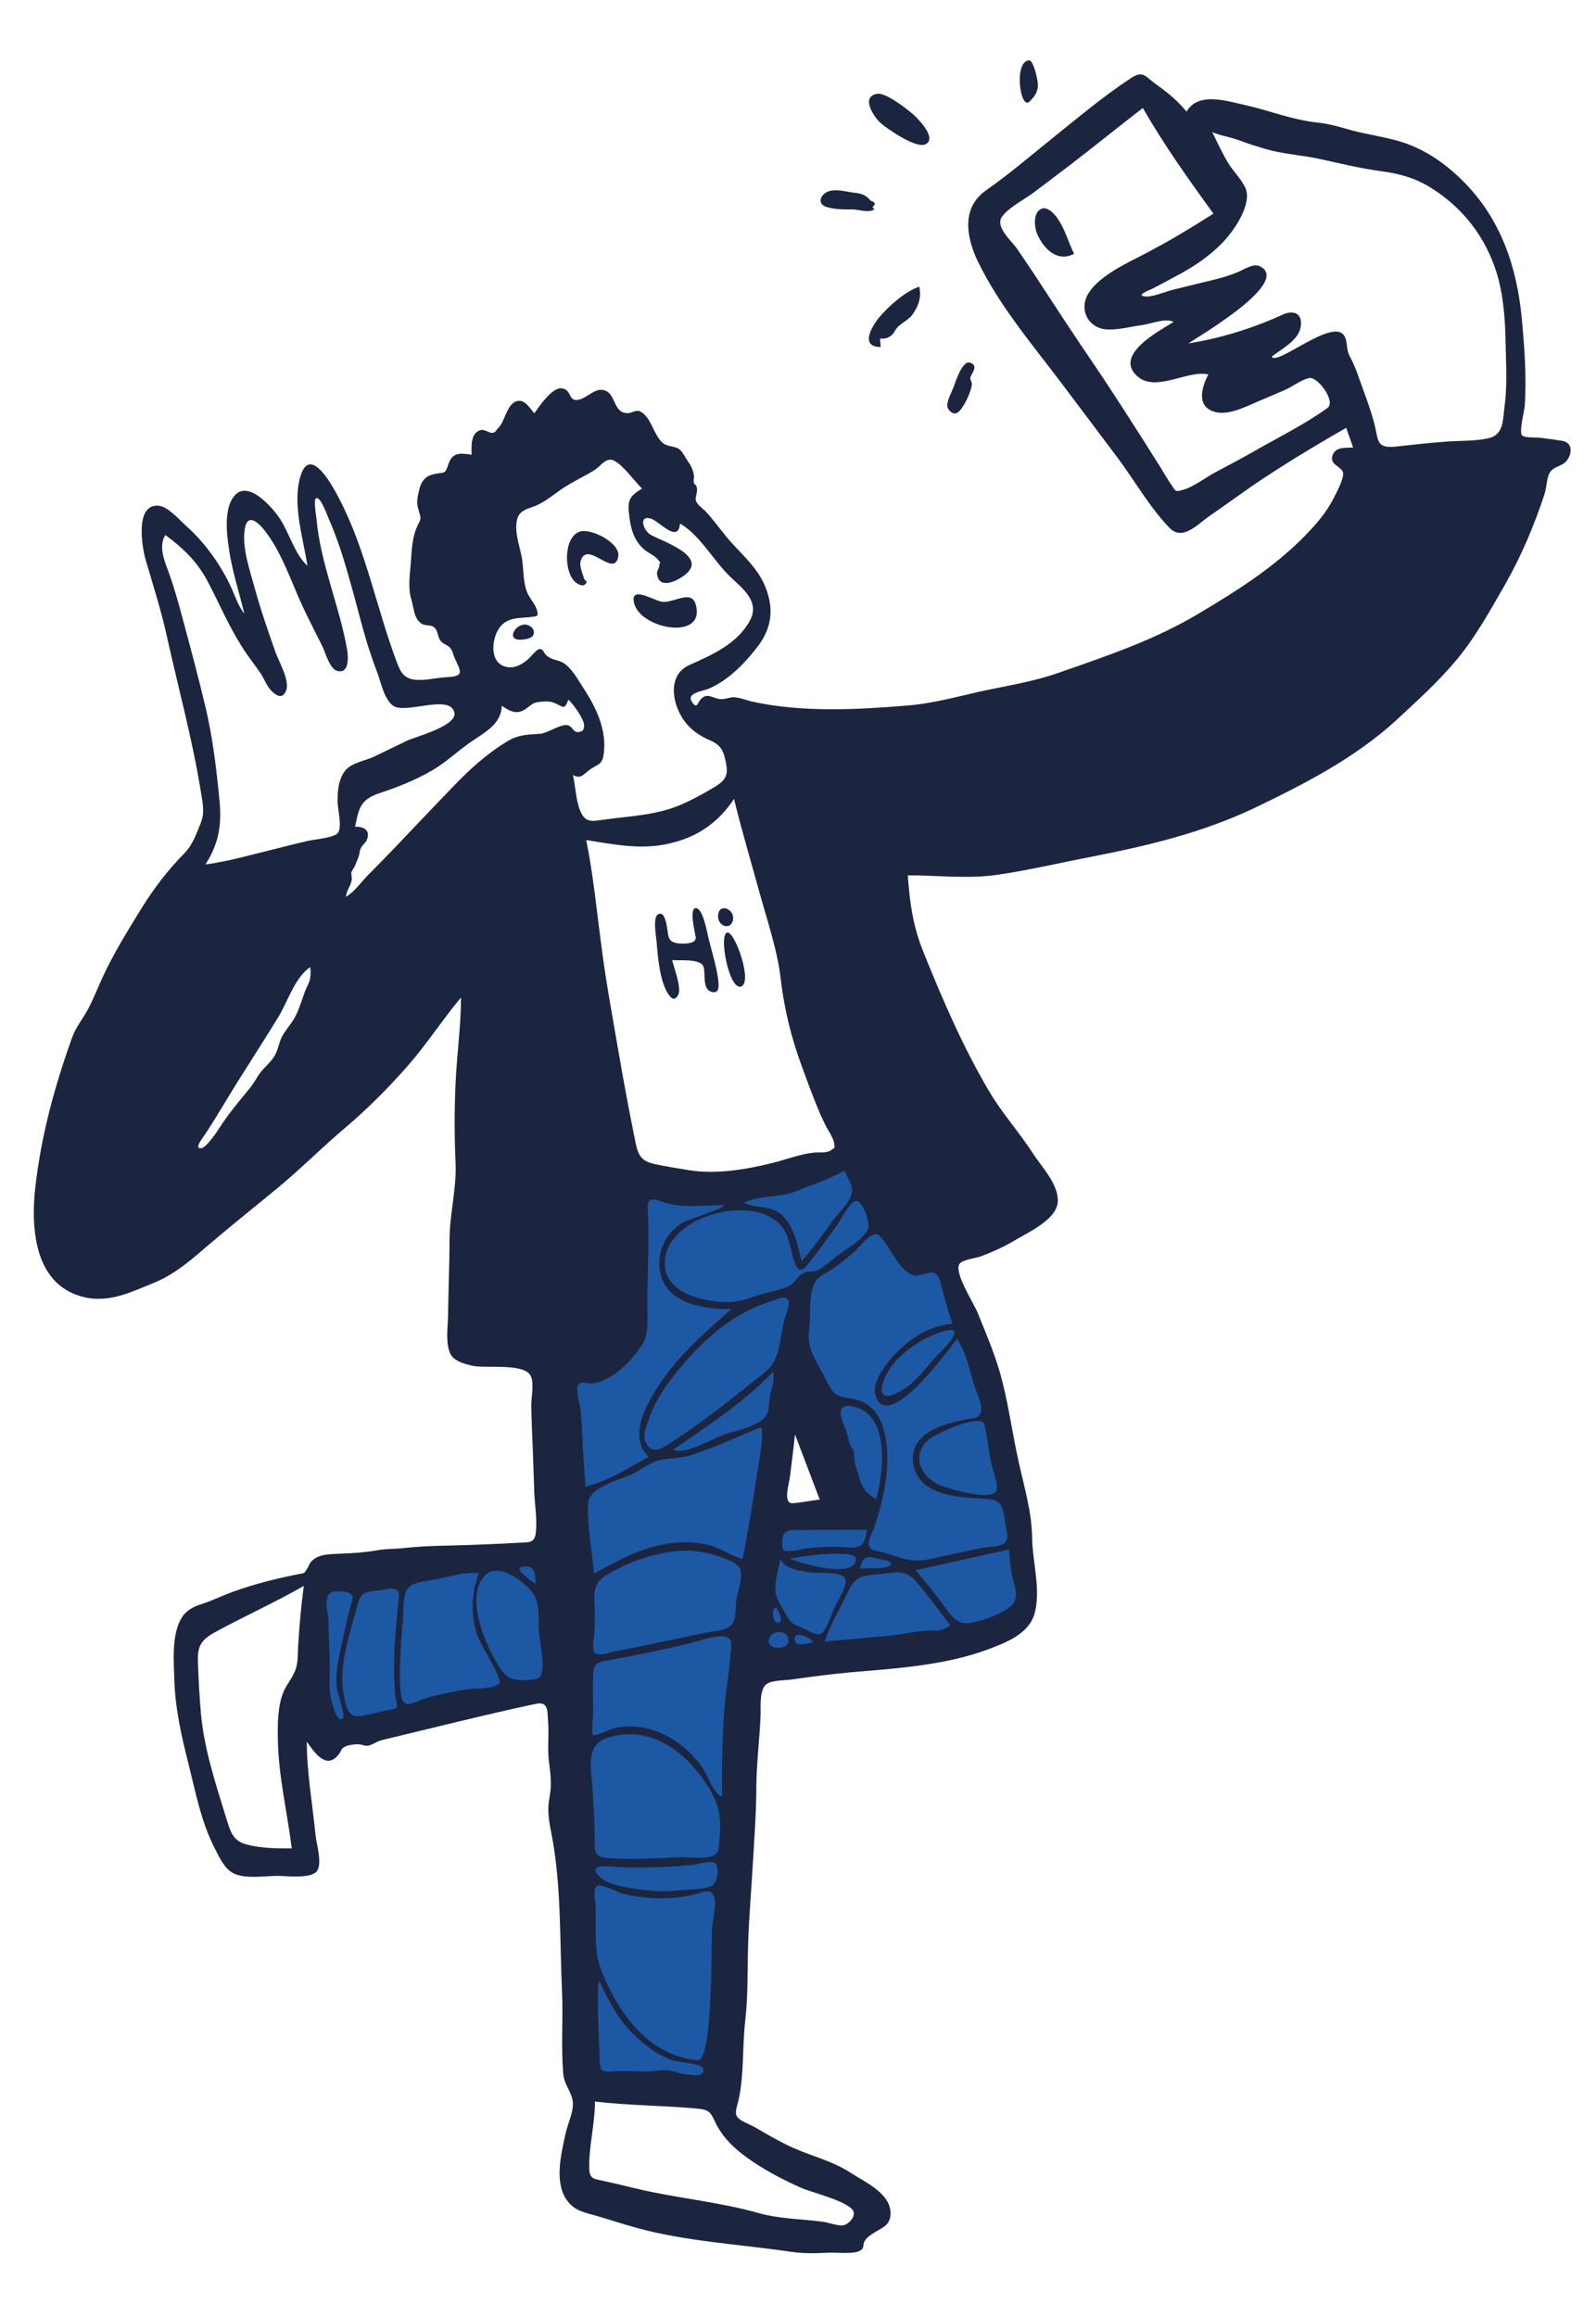 <svg xmlns="http://www.w3.org/2000/svg" xmlns:xlink="http://www.w3.org/1999/xlink" id="Layer_1" x="0" y="0" version="1.1" viewBox="0 0 529 768" xml:space="preserve" style="enable-background:new 0 0 529 768"><style type="text/css">.st0,.st1{fill-rule:evenodd;clip-rule:evenodd;fill:#1d58a5}.st1{fill:#1c2540}</style><desc>Created with Sketch.</desc><g><path id="Accent" d="M284.2,382h0.2c2.2,0.4,5.9,6.8,7.5,8.6c4.9,5.9,9.8,11.7,14.7,17.6c2,2.3,4.8,4.8,6.2,7.5 c1.1,2.1,1.4,5,2.1,7.2c8,27.8,15.7,55.8,21.5,84.1c1.2,6.1,2.4,12.2,3.1,18.4c0.3,3.1,1.2,7.6-0.1,10.5c-1.5,3.3-6.3,4.7-9.5,5.8 c-6.1,2-12.5,3.2-18.8,4.3c-15.3,2.6-30.7,4.1-46.1,5.3c-4.7,0.4-9.6,0.4-14.2,1c-2.2,0.3-1.6-0.3-2.3,1.2c-1,2.1-0.3,6.4-0.4,8.7 c-0.3,5.4-0.5,10.7-0.8,16.1l0,0l-2.2,43.8c-0.8,14.8-1.5,29.6-2.3,44.4c-0.3,5.6-0.6,11.2-0.9,16.8c-0.2,3,0.3,6.9-0.5,9.8 c-0.6,2.2,0.4,1.5-2.3,1.7c-6.2,0.3-12.7-0.5-18.9-0.7c-7.1-0.3-14.2-0.5-21.2-0.8c-2-0.1-4.3,0.5-5.1-0.9c-1-1.8-0.2-6.6-0.3-8.6 c-0.2-5.5-0.4-11-0.6-16.5c-0.5-15.1-1.1-30.1-1.6-45.2c-0.7-20.6-1.5-41.1-2.2-61.7c-7.9,1.6-15.7,3.2-23.6,4.8 c-11.6,2.3-23.3,4.7-34.9,7c-5.3,1.1-11.7,3.5-17.2,2.7s-7.7-3.1-8-8.3c-0.3-5.6-0.2-11.2-0.1-16.7c0.1-9.1,0.4-18.2,0.7-27.3 c15.5-1.4,31.1-2.8,46.6-4.2c8.3-0.7,16.5-1.5,24.8-2.2c1.9-0.2,6.5,0.2,7.3-1.2c1.3-2.2-0.1-9.4-0.2-11.9l0,0l-0.4-23.5l0,0 l-1.4-86.5c3.7,0.1,7.4,0.2,11.2,0.3c16.2,0.5,32.4,1.1,48.6,0.6c8.1-0.2,15.8-2.4,23.5-5c4.1-1.4,8.1-2.9,12.1-4.4 c1.3-0.5,5-2.8,6.3-2.6L284.2,382z M262.4,462.5l-8.3,40.4l28.3-1.9L262.4,462.5z" class="st0"/><g id="Ink" transform="translate(257, 20)"><path id="ink-shape" d="M241.7,114.6c-0.6,4.5-0.2,9.4-5.2,10.6c-4.7,1.1-9.9,0.8-14.6,1.2c-5.4,0.4-10.8,1-16.1,1.6 c-6.8,0.7-5.8-1.9-7.3-7.7c-1.4-5.3-3.5-10.6-5.3-15.7c-0.8-2.4-1.8-4.6-3-6.9c-1-2-0.5-4.8-1.7-6.5c-3.8-5.9-22.3,10.2-24,7 c3.1-2.4,8.5-5.2,9.5-9.3c1.1-4.9-2-6.4-5.9-4.6c-9.6,4.4-20.7,7.9-31.2,9.5c3.4-2.3,34.1-20.2,23.8-25.5 c-2.3-1.2-5.4,1.1-7.5,1.9c-3.3,1.4-6.8,2.3-10.3,3.1c-3.7,0.9-7.3,1.8-11,2.7c-2.6,0.6-7.2,2.7-9.7,2.2c-2.6-0.5,2-2.1,2.7-2.5 c3.2-1.6,6.4-3.4,9.6-5.1c5.6-3.1,10.8-6.8,15-11.6c3.2-3.7,8.5-11.7,6.3-16.7c-1.3-2.9-4.1-5.6-5.8-8.4 c-1.9-3.2-3.5-6.7-5.2-10.1c2.8,1.2,6,1.6,8.9,2.7s5.8,2,8.8,2.9c6,1.7,12,2,18,3.3c6.8,1.5,13.8,3.2,20.7,4.1 c6,0.8,11.4,2.4,16.5,5.7c10.5,6.7,17.7,16.2,21.4,28c2.1,6.9,2.7,14.2,2.9,21.4C242.1,99.3,242.7,107.1,241.7,114.6 M183,115.2 c-7.3,5.3-15.8,9.5-23.7,14c-4.5,2.6-9.1,5-13.6,7.4c-3.2,1.7-7.2,4.9-10.8,5.8c-2.3,0.6-2.1,0.6-3.5-1.5c-1.4-2-2.6-4.1-3.8-6.1 c-2.4-3.7-4.7-7.5-7.1-11.2c-5.3-8.3-10.7-16.7-16.3-24.9s-11-16.5-16.5-24.9c-2.5-3.9-5.1-7.7-7.7-11.5 c-2.1-2.9-7.3-7.2-4.8-10.6c2.3-3.1,7.6-5.7,10.7-8.1c3.8-2.9,7.7-5.8,11.5-8.7c8.2-6.3,16.2-12.8,24.4-19.1 c7,12.2,15.1,23.6,23.4,35c-7.5,4.8-15,9.3-22.9,13.4c-5.8,3-14.7,7.1-18.4,12.8c-3.6,5.6-0.1,12.1,6.4,12.2 c3.9,0.1,7.7-1,11.5-1.5c2.7-0.4,7.7-2.4,10.2-1c-4.4,2.8-20.4,11-11.8,18.2c6.2,5.1,16.6-2.4,23.3-0.8c-2,3.9-4.1,10.1,1.5,12.2 c4.7,1.8,10.8-1.5,15.1-3.3c3.1-1.3,6.1-2.6,9.1-3.9c2.4-1.1,5.2-3.3,7.8-3.8C179.8,104.8,185.9,113.1,183,115.2 M47.2,402.7 c4.2-0.8,6.3-2.5,7.6,2.6c1.2,4.5,2.3,8.9,3.9,13.4c-6.5,0.6-12.3,3.7-17,8.1c-3.4,3.1-10.1,10.6-8.5,15.8 c4.1,12.7,24.6-15.8,27-18.9c3,4.4,4.1,10.1,5.6,15.1c1.1,3.5,5,10.3-0.2,11.2c-7.3,1.2-20.9,3.9-20,14.2 c1,12.1,16.5,12.1,25.1,12.6c4.9,0.3,4.9,4.2,5.6,8.6c0.3,2,1.3,4.6-0.4,6c-1.5,1.3-6,1.3-7.9,1.7c-5.6,1.2-11.2,2.4-16.8,3.6 c-6.4,1.4-9.7-0.5-15.7-2.3c-2.2-0.6-4.4-0.4-4.6-2.8c-0.1-1.5,1.4-3.9,1.9-5.4c1.9-5.9,3.6-12,4.1-18.2c0.8-9-0.2-22.6-11.3-24.4 c-5.3-0.8-6.3-1.1-8.7-6.1c-2.6-5.4-6.7-10.3-5.7-16.5c0.7-4.5-0.5-13,2.4-16.7c1.3-1.7,3.9-2.7,5.7-4c2.2-1.6,4.4-3.3,6.5-5.1 c1.8-1.5,3.9-4.5,5.9-5.6c2.4-1.3,2.5-0.4,4.3,1.7C38.4,394.4,42.5,403.5,47.2,402.7 M59,422.8c-1.4,2.9-4.8,5.6-6.9,8.1 c-2.1,2.5-4.2,5-6.6,7.3c-2.6,2.4-12,8.4-9.9,0.4c1.6-6.2,7.6-11.2,12.9-14.3C49.5,423.6,61.5,417.8,59,422.8 M69.3,452.2 c0.9,4.1,1.4,8.4,2.2,12.6c0.4,2.1,2.6,7.3,1.7,9.3c-1.5,3.5-15.5-0.6-18.4-1.8c-6.9-2.8-10-10.2-3.7-15.4 C53.5,455,68.3,448.1,69.3,452.2 M78.4,502c0.8,4,3,7.6-0.7,10.6c-3.1,2.5-8.2,4.2-12.1,5.1c-5.2,1.2-6.9-1.7-9.7-5.5 c-3-4.1-6.2-8-9.4-11.8c10.3-2.3,20.7-4.6,31-6.9C77.5,496.3,77.9,499.2,78.4,502 M53.6,520.4c-5.4-0.3-11.2,1.3-16.7,1.8 c-6.8,0.5-13.6,1.3-20.5,1.8c1.8-5.6,4.9-10.6,7.4-15.9c2.5-5.3,4.2-5.9,9.9-6.3c5.3-0.4,9-2.2,12.9,2.3c4,4.6,7.7,9.7,11.4,14.6 C56.7,519.5,55.2,520.4,53.6,520.4 M15.1,521.5c-1.3,1-5.4-1.8-6.8-2.3c-2.7-1-3.3-1.4-4.7-4c-1.2-2.3-3.1-4.8-3.5-7.4 c-0.5-3.4,1-7.9,1.6-11.2c1.5,3.5,6.2,3.9,9.5,4.5c2.4,0.4,9.7-0.3,11.5,1.5c2,1.9-1.7,7.3-2.7,9.3 C18.8,514.2,17.3,519.9,15.1,521.5 M12.5,524.3c-1.6,0.3-6.2,1.9-6.1-1.1C6.5,519.9,12.8,523.5,12.5,524.3 M4.3,524.1 c-0.3,2.8-6.3,2.6-6.5,0.1C-2.4,520,4.8,519.6,4.3,524.1 M-2.6,448.2c-1.5,4.4-11,6-14.6,7.3c-3.3,1.2-13.2,7-16.6,4.9 c11.5-7.9,23.4-15.7,33.1-25.8c0.4,2.5-0.2,4.6-0.9,7C-2.2,443.7-1.9,446.3-2.6,448.2 M-5.4,464.3c-1.7,10.8-3.3,21.7-5.5,32.4 c-4.3-1.3-7.8-4-12.3-4.9c-4.1-0.8-8.3-0.9-12.5-0.2c-8.8,1.3-16.7,5.7-24.4,9.9c-0.7-7.4-2.2-15.3-2-22.8 c0.1-6.2,10.7-8,15.5-10.6c2.9-1.5,5.5-3.7,8.8-4.3c3.4-0.6,6.7-0.5,10-1.6c7.9-2.4,15.4-6.3,23.2-9.2 C-4,456.9-4.9,460.7-5.4,464.3 M-12.9,510c-0.4,2.5,0.1,6.8-1.8,8.7c-1.8,1.8-5.5,1.8-7.8,2.3c-7.1,1.5-14.1,2.9-21.2,4.4 c-3.2,0.7-6.3,1.3-9.5,1.9c-1.5,0.3-5.3,1.7-6.6,0.5c-1.2-1.1-0.3-4.8-0.2-6.3c0.1-3.1,0.3-6.1,0.1-9.2c-0.4-5.9,0-8.1,5.4-11.2 c5.8-3.2,11.8-5.4,18.4-6.6s12.9-0.5,19.2,2c1.8,0.7,4.4,1.6,5.2,3.5C-10.6,502.6-12.5,507.4-12.9,510 M-20.8,604.8 c-2.6,1.6-8.2,1.3-11.2,1.7c-4.8,0.5-9.7,0.2-14.4-0.5c-3.6-0.6-9-1.3-11.7-3.9c-3.9-3.6,0.6-3.8,3.6-3.5 c8.7,0.7,17.5,0.2,26.3-0.4c1.7-0.1,6.3-1.6,7.9-0.9C-18.4,598.1-19,603.6-20.8,604.8 M-25.8,662.8c-16.2-1.6-25.7-15-31.5-28.8 c-3.2-7.4-2-15.1-2.3-22.9c-0.1-1.4-1-5,0.5-6c1.4-1,6.9,2.1,8.5,2.5c7.7,1.9,16.3,2.1,24,0.2c3.4-0.8,5.2-2.3,6.3,1 c0.9,2.7-0.6,7.6-0.7,10.4C-21.3,624-20.6,663.3-25.8,662.8 M-58.2,662.8c-0.1-2.4-1.3-26.2-0.1-26.2c3.4,7.4,6.9,14,13.2,19.4 c3.2,2.8,6.8,5.3,10.8,6.8c1.5,0.6,10,1,10.4,2.8c0.7,3.3-5.1,1.9-6.8,1.7c-1.4-0.2-2.6-0.8-4-1c-2.6-0.5-5,0.2-7.6,0.2 c-3.9,0.1-7.8-0.3-11.7,0C-57.7,666.8-58.1,666.3-58.2,662.8 M-55.8,556c13.9-4.5,25.5,4,32.9,15.2c4.2,6.4,5.1,10.8,4.4,18.3 c-0.3,2.7,0.2,4.5-2.3,5.6s-8,0.3-10.7,0.4c-7.6,0.4-15.2,0.8-22.8,0.4c-5-0.3-5.7-1.1-5.6-5.9c0.1-5.8-0.4-11.5-0.7-17.3 C-61,566.3-63.1,558.4-55.8,556 M-60.4,547.7c0-4.3-0.2-8.6,0-12.9c0.3-4.2,2.1-4,6-4.7c8.6-1.6,17.2-3.3,25.7-5.4 c3.4-0.8,7.2-2.4,10.7-2.4c3.7,0,3.5,1.9,3.2,5.1c-0.5,7.2-1.9,14.3-2.3,21.5c-0.4,7.7-0.7,15.6-0.6,23.3c0,2.6,0.6,4.5-1.6,2.1 s-3.3-6.3-5.3-9.1c-4.1-5.6-10.1-10.2-16.9-12.1c-3.7-1.1-7.6-1.2-11.4-0.5c-1.2,0.2-6.9,3-7.6,2.4 C-61,554.6-60.4,547.8-60.4,547.7 M-9.5,695c5.5,4,11.6,7.2,17.8,10c3.5,1.6,17.2,4.8,17.7,8.3c0.2,1.9-2,4-3.5,4.2 c-1.9,0.3-5-1-7-1.2c-7-0.9-14-0.9-20.9-2.8c-13.7-3.9-27.9-5-41.7-8.4c-3.3-0.8-6.6-1.6-9.9-2.3c-3.1-0.7-4.5-0.6-4.7-3.9 c-0.2-7.4,1.9-14.9,1.9-22.4c11.2,1.3,22.4,1.3,33.6,2.3c4.8,0.4,4.7,1.4,6.8,5.6C-17.1,688.7-13.4,692.2-9.5,695 M-64,455.8 c-0.1-2.7-0.3-5.5-0.5-8.2c-0.2-1.8-1.8-6.9-0.9-8.4c1.1-1.7,2.2-0.7,4.2-0.7c2.6-0.1,4.8-1.1,7-2.5c4.1-2.6,7.2-6.1,9.9-10.1 c2.4-3.6,1.9-8.4,1.9-12.7c-0.1-11,0.7-21.7,0.1-32.8c-0.3-5.1,4-2,7.5-1.3c5.7,1.1,11.9,0.3,17.7,0.3c-0.2,1.4-12.1,4.7-14,6 c-4.9,3.3-7.8,8.5-7.3,14.5c0.9,12,14.1,14,23.8,14c-8,7.1-15.9,13.8-22.2,22.6c-4.6,6.4-12.8,19.1-5.2,26.3 c-6.7,3.8-13.4,8-20.9,9.9C-63.4,467.1-63.7,461.4-64,455.8 M-67.1,236.8c2.7,1.8,3.9-0.7,6-2c2.9-1.8,3.9-1.6,4.3-5.7 c0.7-7.5-2.5-14.3-6.4-20.4c-1.8-2.8-3.6-6.1-6.1-8.3c-2.3-2-4.7-1.3-6.8-3.4c-0.8-0.8-0.7-1.9-2.1-1.9c-0.9,0-3.1,2.9-3.9,3.5 c-2.4,2-5.3,3.5-8.5,1.9c-4.6-2.4-3.1-11,0.4-13.8c2.7-2.2,6-1.8,9.1-2.2c2.3-0.3,2.8-0.2,1.9-2.8c-0.7-1.9-2.2-3.3-3-5.2 c-1.5-3.5-1.2-7.8-1.8-11.5c-0.6-3.3-1.9-6.9-1.9-10.3c0.1-4.3,1.5-5.4,5.2-6.6c3.6-1.2,6.6-3.7,9.7-5.9c3.5-2.4,7.3-4.1,10.9-6.3 c2.4-1.5,4-4.6,6.7-3.2c3.2,1.7,6.5,6.6,9.2,9.2c-3.9,2.5-4.9,3.6-4.3,8.5c0.5,4.5,1.4,8.5,4.9,11.6c1.3,1.2,3.8,2.2,4.8,3.6 c1.2,1.6,0.4,0.2,0.3,2c-0.1,1-0.9,1.6-0.7,2.8c0.8,5.1,6.6,2.1,9,0.3c8.5-6.3-7.4-11.3-11.2-13.5c-2.6-1.6-3.9-6.6,0.2-5.3 c2.8,0.9,9,8.4,9.6,1.6c6.8,4,11.1,12.4,16.8,17.8c4.1,3.9,9.7,8.1,6.4,14.3c-4.2,7.8-12.5,11.4-20.1,14.8 c-7.3,3.3-5.8,12.6-1.9,18.2c2.3,3.3,5.2,5.2,8.8,6.8c3.7,1.6,4.4,3.5,5.2,7.3c0.9,4.2-0.1,5.9-3.7,8.1c-3.5,2.1-7.3,4.2-11,5.8 c-8.2,3.6-16.7,3.8-25.4,5c-3.1,0.4-6,1.3-7.6-1.7C-66.1,246.5-66.2,240.6-67.1,236.8 M-68.4,220.5c-2.1-1.1-7,2.5-9.6,2.7 c-4.2,0.3-6.9,0.2-10.7,2.4c-7,4.2-12.9,9.6-18.5,15.5c-6.4,6.6-12.7,13.3-19,19.9c-2.9,3-5.8,6-8.7,8.9c-2.3,2.3-4.5,5.6-7.4,7.3 c0.1-2,1.4-3.4,1.8-5.2c0.3-1.1-0.2-2,0-3c0.1-0.3,0.9-1.5,1.1-1.9c0.4-1,0.8-2,1.2-3s0.3-2,0.8-3c0.4-1,1.6-1.7,2-2.8 c1.2-3-0.8-4.4-3.9-4.3c1.2-6,1.7-9,8-11.1c6-2,11.9-4.3,17.4-7.5c4.9-2.8,9-6.9,13.7-10c4.2-2.8,9.5-5.8,9.5-11.5 c2.4,1.6,4.6,3,7.4,1.4c2.3-1.4,2.6-2.5,5.3-2.7c2.2-0.2,3.5-0.3,5.5,0.7c2.3,1.1,2.6,1.9,3.9-1.4c1.5,1.3,5.4,6.6,5.2,8.7 c-0.1,1.2-0.2,1.7-1.7,2C-67,222.8-66.9,221.3-68.4,220.5 M-78,535.6c-1,1.5-5.2,1.2-6.8,1.2c-5-0.1-6.7-4.2-8.9-8.2 c-3.4-6.3-8.5-19.5-2.9-26.1c4.4-5.2,13.1,1.4,16.1,5.3c2.6,3.4,1.8,8.6,2.1,12.7C-78.2,524-76,532.6-78,535.6 M-91.5,537.9 c-2,2-8.4,1.6-11,2c-4.7,0.8-9.3,1.7-13.9,3.1c-3.4,1-6.7,3.8-7.6-0.9c-0.7-4-0.4-8.7-0.3-12.7c0.1-4.3,0.5-8.6,0.9-12.9 c0.3-2.9-0.4-8.2,2-10.5c2-1.9,7-2.1,9.7-2.7c4.4-1,8.9-2.4,13.4-1.9c-2.6,7.2-2.9,14.7,0,21.8C-97.5,525.2-90.3,536.7-91.5,537.9 M-124.8,509.4c-1.1,10.8-2.2,21.6-1.2,32.5c0.1,0.6,0.8,3.6,0.5,4.1s-3.1,0.7-3.7,0.9c-2.5,0.6-5,1.2-7.4,1.7 c-4.9,1-5.5-2.1-6.4-6.6c-2-9.6,1.9-20.1,4.3-29.4c1.2-4.5,2-5,6.5-5.4C-129.2,507-124.3,504.8-124.8,509.4 M-143.5,549.6 c-1.9,1.7-3.7-6.3-3.9-7.1c-0.6-3.2-0.3-6.5-0.3-9.8c0-5.1-0.4-10.2-0.4-15.3c0-2.8-2.1-8.4,1.2-9.8c1-0.4,4.8-0.2,5.6,0.3 c1.8,1.2,1.1,1.9,0.6,4c-1.2,4.6-2.2,9.1-3.2,13.8c-1,4.5-2,8.9-1.5,13.5C-145.3,540.7-142.3,548.5-143.5,549.6 M-84.3,499.4 c4.5-1.3,4.8,2.2,4.8,5.5C-80.3,504.3-86.7,500-84.3,499.4 M-144.9,255.9c-1.1,1.8-8.1,2.3-10.1,2.8c-3.9,0.9-7.9,1.9-11.8,2.9 c-7.4,1.8-14.6,3.9-22.1,4.9c4.2-6.6,5.4-12.4,4.7-20.7c-1-10.5-2.2-20.8-4.6-31.1c-2.4-10.1-5.1-20.2-7.8-30.2 c-1.3-4.9-2.7-9.8-4.4-14.6c-1.4-3.8-3.6-8.7-1.2-12.6c6,4.4,10.8,9.1,14.2,15.7c3.7,7.1,6.8,14.4,11.1,21.2 c1.9,3.1,4.2,5.9,6.3,9c1.2,1.8,2.1,4.4,3.7,5.9c1.8,1.7,3.7,2.6,4.8-0.4c1.1-3.2-2.4-9.4-3.5-12.3c-2.5-7.1-5-14.3-7-21.6 c-1.6-5.9-4.2-13.1-3.3-19.3s5.1-1.8,7.2,1.1c4.4,5.9,7,12.8,9.9,19.6c2.6,6.2,5.7,12.1,8.7,18.1c1,2.1,2.4,7.5,5,8.1 c3.9,0.9,3.5-4.6,3.2-6.8c-2.5-14.7-8.9-28.7-10.2-43.7c-0.1-0.7-1-6.3-0.2-6.7c1.4-0.9,3.4,4.7,4,6.1c3.2,7.2,5.5,14.7,7.6,22.3 c1.8,6.4,3.4,12.9,5.3,19.3c1.1,3.5,2.3,7,3.6,10.4c1.1,3.1,2.2,8.5,5.1,10.6c4.1,2.9,18.8-4,20.3,2.2c1.1,4.4-12.6,8-15.5,9.3 c-3.8,1.8-7.6,3.7-11.4,5.5c-2.9,1.3-7.1,1.9-9.2,4.4c-2.2,2.7-2.6,6.4-2.6,9.7C-145.3,247.5-143.5,253.7-144.9,255.9 M-154.2,304.2c-0.2,1.4-1.3,3.2-1.8,4.6c-1,2.7-1.9,5.9-3.3,8.4c-1.2,2.2-3,4.1-4.2,6.3c-1.1,2.1-1.3,4.5-2.6,6.6 c-1.5,2.4-3.9,4.1-5.4,6.5c-0.7,1.2-1.5,2.5-2.5,3.8c-3.6,4.4-7.2,8.6-10.2,13.3c-0.7,1.2-4.4,6.5-5.9,6.8c-3,0.6,0.5-3.7,1.1-4.6 c4.3-6.5,8.1-13.3,12.3-19.8c4-6.4,8.1-12.7,12-19.1c3.2-5.3,5.3-12.8,10.5-16.5C-154,301.7-154,303-154.2,304.2 M-13.7,244.8 c2.5,10.3,5.5,20.3,8.3,30.5c2.6,9.5,6.1,19.6,7.2,29.3c1.1,9.7,3.5,19.4,6.9,28.6c1.5,4.2,3.1,8.5,4.8,12.7 c0.9,2.3,1.9,4.6,3,6.8c0.8,1.7,2.9,4.6,3,6.4c0.1,1.5,0.6,0.9-0.9,2c-1.5,1.2-4.1,0.7-5.9,0.9c-4.6,0.5-9.1,2.3-13.6,3.4 c-8.7,2.2-19,3.9-27.8,2.4c-3.7-0.6-7.6-1.2-11.3-2c-4.5-1-5.5-2.9-6.4-7.4c-2-9.8-3.8-19.5-5.5-29.3c-2-11.7-4.2-23.4-5.7-35.1 c-1.6-11.9-2.7-23.8-5.1-35.6c9.9,1.6,19.1,3.5,29,0.8C-25,256.9-18.7,252.2-13.7,244.8 M24.9,372.2c2.2,4.5-3.1,8.6-5.7,12.1 c-3.4,4.6-6.6,9.4-10.5,13.6c-1.2-4.7-2.2-10.1-5.4-14c-4-5-8.7-2.9-13.7-5.3c5.2-2.5,11.8-1.6,17.3-3.8c5.4-2.2,10.9-4,16-6.8 C23.6,369.4,24.2,370.8,24.9,372.2 M5.7,478.2c-3.3,0.2-1.1-6.8-0.9-8.5c0.6-4.8,1.2-9.5,1.7-14.3c2.7,7.2,5.5,14.4,8.2,21.6 C11.7,477.3,8.7,478,5.7,478.2 M0.3,512.7c0.5,1,2.6,4.4,0.9,5C-1.1,518.5-1.4,513,0.3,512.7 M-3.7,435 c-10.6,8.4-21,16.9-32.5,24.1c-2.5,1.6-5,2.3-6.7-0.9c-1.3-2.5,0.1-5.3,0.9-7.7c2.1-6.2,5.8-11.6,10-16.6 c8.2-10.1,18-18.7,30.5-22.6c2-0.6,5.2-2.6,5.9,0.1c0.4,1.6-1.4,5.6-1.7,7.1C1.3,424.7,1.6,430.8-3.7,435 M26.7,496.5 c0.2,7.2-19.3,1.4-21.8,0.1C7.5,495.8,26.6,493.3,26.7,496.5 M34,496.6c1.2,0.3,5.6,0.7,4,2.2c-1.5,1.4-8.2,0.8-10,1 C29.1,495.8,30,495.5,34,496.6 M30.4,487c-0.4,1.6-0.6,4-2,5.1c-1.8,1.4-5.6,0.5-7.6,0.5c-3.4,0-6.8,0.2-10.2,0.5 c-1.3,0.1-6.6,1.7-7.8,0.6c-0.9-0.8-0.6-4.5,0.1-5.4c1.3-1.7,4.4-1.1,6.4-1.2C16.3,487,23.3,487,30.4,487 M25.8,460.5 c-1-1.5-1.2-1.5-1.6-3.7c-0.5-2.4-1.6-4.5-2.3-6.8c-1.5-5.1,3.3-4.6,6.8-2.8c9.1,4.9,6.9,21.8,4.7,29.8c-3.3-2.4-4.5-3.5-5.6-7.4 c-0.4-1.5-0.9-2.9-1.4-4.4C26.1,464.1,26.3,461.3,25.8,460.5 M26.6,378c2.5-0.3,4.9,7.6,4.1,9.3c-1.5,3.5-7.2,6.6-10.1,8.8 c-1.9,1.5-3.8,3.2-5.9,4.5c-1.9,1.2-3,0.5-4.8,1.1c-2.6,0.8-3.2,3.6-5.8,4.7C0.4,408-4.1,408.5-8,410c-4.7,1.8-9,1.9-13.9,1 c-7.1-1.2-15.4-4.7-14.7-13.3c1.1-15.2,31.3-23,39.5-10.1C5,391,5,394.9,6.4,398.5c1.5,3.9,3,2.4,5.2-0.5c3-3.8,5.7-7.7,8.6-11.6 C21.1,385.1,24.8,378.2,26.6,378 M-158.2,525.8c-0.1,2.6,0,5.2-0.9,7.7s-2.7,4.5-3.8,6.9c-2.1,4.9-2.1,10.8-2,16.1 c0.2,12.2,3.1,24,4.6,36.1c-5.1,0-10.3,0-15.3-1.4c-4.4-1.3-5.1-4.5-6.4-8.6c-3.5-11.4-7.3-22.7-8.4-34.7 c-0.5-5.7-0.8-11.4-1-17.1c-0.2-5,0.9-7.2,5.4-9.7c9.8-5.4,20-9.9,29.7-15.5C-157.2,512.3-157.8,519-158.2,525.8 M260.8,126.1 c-2.4-0.4-4.8-0.7-7.2-1c-1.3-0.2-5.2,0.1-6.1-0.8c-1.1-1,0.8-8.4,0.9-9.9c0.6-9.5-0.1-19.3-1-28.8c-1.6-17.2-7-33.1-19.4-45.5 c-6.2-6.2-13.2-11-21.6-13.4c-4.9-1.4-10-2.1-15-3.4c-4-1.1-7.7-2.3-11.9-2.7c-8.3-0.9-15.8-4-23.9-5.8 c-5.9-1.3-15.5-4.5-19.3,2.2c-3-3.6-6.1-6.2-9.9-8.9c-3.7-2.5-4.3-5.1-8.7-2.1c-8.7,5.7-16.9,12.6-25,19.1 c-7.6,6.1-14.9,12.4-22.9,18c-8.1,5.7-6.6,15.3-2.8,23.3c7.2,15,18.3,27.9,28,40.8c6.1,8.1,12.2,16.2,18.2,24.2 c5.8,7.7,10.8,16.7,17.5,23.6c4.3,4.4,9.3-1.3,13.2-4c4.8-3.3,9.5-6.7,14.2-10c10-6.8,20.6-13.2,31.1-19.2 c0.8,2.2,1.5,4.3,2.3,6.5c-2.3,0.2-5.4-0.3-6.6,2.1c-1.7,3.5,2.4,4,3.2,6c0.6,1.8-2,6.6-2.8,8.2c-1.8,3.7-4.2,6.9-6.9,9.9 c-10.7,12-24.2,20.6-38,28.8c-14.7,8.8-30.5,14.1-46.6,19.7c-8.2,2.9-16.7,4.2-25.1,6c-8.1,1.8-16.3,4.1-24.6,4.8 c-17,1.4-35.1,2.4-51.9-1.3c-1.8-0.4-3.8-1.3-5.7-1.4c-1.5-0.1-2.6,0.5-4,0.6c-3,0.2-4.8-2.5-7.2,0c-1.2,1.3-1.2,3.4-2.9,1 c-2.1-3,3.3-3.6,5.4-4.4c6.8-2.9,12.3-8.7,16.7-14.5c4.3-5.9,5-12.1,2.3-19c-2.6-6.9-8.6-11.5-13.2-17.1c-2.2-2.7-4.2-5.5-6.6-8.1 c-1.3-1.3-3.3-2.6-3.4-4c-0.1-1.6,0.8-2.4,0.3-4.3c-0.1-0.5-0.8-0.8-0.9-1.3c-0.2-0.9,0.1-1.6,0-2.5c-0.3-1.9-1-3.2-2.1-4.8 c-0.7-1-1.7-3-2.6-3.7c-1.6-1.3-3.8-0.8-5.5-2.1c-2.6-2.1-3.5-6.5-5.8-9.1c-3.3-3.6-3.9,0-7.4-1.1c-2.9-1-2.9-5.4-5.3-6.9 c-3.4-2.1-6.2,1.8-9.2,2.6c-3.9,1.1-2.4-3.3-5.9-3.7c-3.2-0.4-7.5,6-9.1,8.3c-1.6-1.9-3.4-5.1-6.2-3.9c-3,1.2-3.6,6.8-5.8,8.8 c-0.8,0.7-0.6,1.2-1.6,1.5c-1.2,0.4-2.9-1.4-4.4-0.8c-3.2,1.1-2.8,5.4-2.8,8.1c-3.8-0.6-6.4-0.8-7.7,3.2c-1.2,4-1.7,2.2-5.7,3.5 c-3.4,1.1-3.9,4.4-4.5,7.6c-0.3,2,0,2.8,0.5,4.6c0.7,2.3,0.7,2.2-0.4,4.4c-1.9,3.8-2,8-2.3,12.1c-0.3,4.4-1.1,8.5,0.2,12.8 c0.8,2.7,0.8,6.3,3.5,7.9c1,0.6,2.8,0.3,3.7,0.9c1.7,1.1,1.2,2.8,2.3,4.5c0.8,1.2,2.2,1.4,3.2,2.4c1,1.1,1.1,2.4,1.7,3.7 c1.7,3.9,3.4,5.8-2.3,6.1c-3.5,0.1-7.2,1.2-10.7,0.9c-4.1-0.4-5.1-2.7-6.4-6.2c-6.6-17.6-10.1-36.7-18.8-53.5 c-1.9-3.7-9.7-18.7-13-7.8c-2.8,9.2,0.9,20.5,2.3,29.7c-4.4-4-6-11.1-9.4-16c-2.5-3.6-10.2-12.4-14.7-7.3c-3.6,4-2.7,12.4-2,17.1 c1,7.5,3.4,14.7,5.2,22.1c-2.2-2.8-3.2-6.3-4.7-9.4c-1.9-4-4.2-7.8-6.9-11.3c-2.3-3.1-4.9-5.9-7.8-8.5c-2.2-2-6-6.4-9.1-6.6 c-7.9-0.6-5.4,13.9-4.2,18c2.5,8.6,5.2,16.9,7.1,25.7c3.8,17.1,8.4,33.8,11.2,51.2c0.6,3.8,1.4,6.9-0.2,10.6 c-1.3,3.3-2.7,7.1-5.2,9.6c-5.6,5.7-10.2,11.7-14.4,18.5c-4.5,7.3-9.1,14.7-12.7,22.5c-1.7,3.6-3.1,7.4-5,10.9 c-1.7,3.1-3.8,5.6-5.1,9c-5.9,16.4-10.3,32.5-12.3,49.9c-1.6,14.3-0.1,33.2,17.1,36.6c7.9,1.5,15-2,22.1-4.9 c7.4-3,12.7-7.9,18.7-13c7.5-6.4,15.2-12.5,22.8-18.8s14.5-13.3,22.1-19.7c7.4-6.3,14.1-13,20.6-20.4c6.4-7.3,11.5-15.3,17.7-22.7 c0,9.5-1.4,19-1.8,28.5c-0.4,8.7-0.4,17.5,0,26.2s-2,17-2,25.8c0,8.5-0.4,17-0.5,25.4c-0.1,3.8-0.8,8.1,0.6,11.8 c1.1,2.7,4.4,3.6,7.3,4.3c4.4,1.1,17.7-1.1,19.6,3.6c1.1,2.6,0,7.2,0.1,10.1c0.1,4.7,0.3,9.3,0.5,14c0.2,4.8,0.3,9.7,0.5,14.5 c0.2,4.3,1,9,0.5,13.2c-0.4,3.6-2.5,3.1-5.9,3.3c-5,0.3-10.1,0.5-15.1,0.7c-7.4,0.3-15.1,0.2-22.2,1c-3,0.4-6.2,0.2-9.4,0.8 c-3.9,0.7-7.6,0.9-11.6,1.1c-3.2,0.2-7.4-0.1-9.9,2.3c-0.9,0.8-1.1,1.8-1.7,2.7c-1.2,1.7-0.5,1.3-2.4,1.7 c-7.5,1.5-14.5,3.2-21.8,5.8c-3.7,1.3-7,3-10.7,4.2c-3.2,1-5.6,2.3-7.2,5.5c-2.8,5.6-2.1,13.8-1.9,19.9c0.3,9.5,2.4,18.5,4.7,27.7 c2.4,9.5,4.2,19.3,8.8,28.1c1.5,2.9,3.1,6.6,6.2,8.1c4,1.9,10.1,0.8,14.5,0.8c2.9,0,10.7,1,12.9-1.4c2.1-2.4,0-9.1-0.3-12 c-1-10.3-2.9-20.7-2.9-31.1c2.4,3.5,6.5,9.6,10.6,4.2c1-1.3,0.6-1.9,2.4-2.7c1-0.4,3.1-0.7,4.2-0.6c1.5,0.1,2,0.7,3.4,0.4 c1.2-0.3,2.6-1.3,3.9-1.7c17.1-4.1,34.1-8.4,51.3-12.1c4.5-1,3.9,2.5,4.2,6.5c0.3,4.3-0.3,8.7,0.3,13c0.5,3.7,0.9,7.4,0.2,11.1 c-0.9,4.4-0.3,8.1,0.6,12.5c3.3,16.9,2.7,35.3,3.5,52.5c0.4,9-0.4,18.1,0.4,27c0.3,3.4,2.2,5.2,3,8.3c0.9,3.5-1.5,8-2.2,11.4 c-1.5,6.8-4,16.6,0.7,22.6c2.5,3.2,5.8,3.7,9.6,4.8c4.5,1.3,8.9,2.8,13.4,4c16.4,4.5,34.2,5.4,51.1,7.9c4.1,0.6,8,0.5,12.1,0.3 c2.6-0.2,8.9,0.7,11-0.9c1.1-0.8,0.6-1.8,1.1-2.8c0.8-1.4,1.8-2,3.2-2.9c2.3-1.5,5-2.3,5.4-5.4c1-7.4-8.3-11.3-13.3-14.6 c-6.3-4.1-14-5.7-20.7-9c-3.7-1.8-7.3-3.9-10.9-6c-1.5-0.9-4.7-1.9-5.8-3.4s0-3.5,0.4-5.6c1.9-8.6,1.2-17.4,2.2-26.1 c1-8.7,0.7-17.5,1-26.3c0.3-9,1.1-18,1.6-27c0.5-8.3,1.1-16.8,1.1-25.1c0.1-7.7,1.1-15.3,1.4-23.1c0.1-2.6-0.4-7.4,1.4-9.7 c1.5-2,6.6-1.7,9-2.1c6.4-0.9,12.5-1.7,18.8-2.3c15.1-1.3,31.8-2.3,46-7.6c5.9-2.2,13.7-5.1,15.6-11.9c2.2-7.7-0.7-17.3-0.8-25.2 c-0.1-8.5-2.6-16.7-4.4-24.9c-2-8.8-3.2-17.8-5.4-26.6c-2-8.1-5.1-15.2-8.2-22.9c-1.2-3.1-8.2-13.8-6-16.4c1.2-1.4,5.3-1.8,7-2.4 c3.7-1.4,7.3-3,10.7-5c4.5-2.7,14.4-7.1,14.8-13c0.4-5.7-5.1-11.4-8-15.8c-4.6-7.2-10.3-13.4-14.6-20.7 c-8.8-14.8-15.7-30.9-22.1-46.8c-3.3-8.3-4.4-16.2-5-25c9.7,0,19.6,1.2,29.2-0.1c10.5-1.5,21-4,31.4-6c18.9-3.7,37.1-8,54.7-16.4 c16.4-7.9,33.1-16.5,46.7-29c7-6.5,14.2-13,20.3-20.4c6.2-7.6,10.9-16.2,15.8-24.7c5.3-9.4,9.5-19.3,12.9-29.6 c0.7-2.1,0.7-4.7,1.5-6.7c1-2.2,2.7-2.3,4.6-3.4C263.6,132.4,265.3,126.9,260.8,126.1" class="st1"/><path d="M34.9,20.8c2.2,1.9,11.8,8.6,14.9,7c3.8-2-2.2-8.1-3.8-9.6c-2.1-1.9-9.5-7.7-12.3-7.1 C28,12.1,32.9,19,34.9,20.8" class="st1"/><path d="M39.6,89.7c1.3-2.5,4.6-3.4,6.1-5.8c1.9-2.9,2.7-5.4,2-8.9c-4.7,1.6-10.1,6.4-13.3,10.2 C31.8,88.4,28,95,34.9,95c-0.1-0.9-0.1-1.9-0.2-2.8C36.8,92.5,38.7,91.5,39.6,89.7" class="st1"/><path d="M17,48.6c3.1,0.9,5.6,0.8,8.7,0.8c2.3,0.1,5.4,1.3,7.2-0.1c-1.6-0.9,0.4-1,0-1.9c-0.3-0.8-1-0.5-1.5-1.1 c-1.9-2.2-3.5-2.2-6.5-2.6c-2.3-0.4-5.7-1.2-7.9,0C14.8,44.8,13.9,47.7,17,48.6" class="st1"/><path d="M60.6,116.6c2-1.7,4.1-6.5,4.5-8.9c0.2-1-0.5-1.7-0.5-2.4c0.2-1.4,3-4,0-5.1c-2.6-1-5,6.6-5.6,8.3 c-0.7,1.7-2.5,5-1.9,6.6C57.6,116.4,59.2,117.7,60.6,116.6" class="st1"/><path d="M84.2,13.7c1.8-1.7,3-3.6,2.8-5.9c-0.1-1.8-1.5-8-3-7.8C78.9,0.6,81.2,16.5,84.2,13.7" class="st1"/><path d="M-22.1,291.2c-0.4-1.5-1.9-10.8-4.5-10.2c-2,0.5,0.1,8.6,0.2,9.7c0.2,2.2-4.1,2.2-6.1,1.9 c-3.2-0.5-2.9-2.3-3.4-5.2c-0.2-1.1-0.9-6-3.2-4.2c-1.5,1.2-0.4,7.3-0.3,8.7c0.4,4.8,1,13,3.8,17.4c1.1,1.7,2.2,2.6,3.4,0.4 c1.2-2.3-1.5-9.2-2-11.5c2.3,0.2,8.8-0.5,10.2,1.8c1.2,2.1-0.7,8.3,3.3,8.8c2.4,0.3,1.9-2.5,1.7-4.6 C-19.7,299.8-21,295.5-22.1,291.2" class="st1"/><path d="M-16.1,289.1c-2.6,1.2,0.7,18.5,4.5,17.9C-7.1,306.3-13.6,287.9-16.1,289.1" class="st1"/><path d="M-19,283.3c-0.3,3.9,4.7,5.3,5,1.1C-13.8,281.2-18.6,279.2-19,283.3" class="st1"/><path d="M-46.8,180c2.3,8.6,23.4,12.3,20.5,0.7c-1.4-5.8-7.3-0.6-11.5-1.3C-40.4,178.9-48.4,173.9-46.8,180" class="st1"/><path d="M-52.1,164.6c1-4.6-9.1-9.7-12.8-8.4c-5.4,1.9-5.3,13.7-1.2,16.9c0.5,0.4,2.2,1.4,3,0.6 c1.3-1.2-0.1-0.9-0.4-2.2c-0.5-2-2-4.5-0.5-6.8C-61.1,160.5-53.5,171.2-52.1,164.6" class="st1"/><path d="M-82.8,187c-3.6-0.2-6.6,5.4-1.3,5c1-0.1,3.2-0.3,3.8-1.4C-79.3,188.8-81.2,187.1-82.8,187" class="st1"/><path d="M93.6,52.5c-1.2-1.8-3.9-4.7-6.1-2.9c-2,1.6-1.6,5.6-0.9,7.5c2.1,5.3,6.9,10,12.4,7 C97.1,60.2,96,56,93.6,52.5" class="st1"/></g></g></svg>